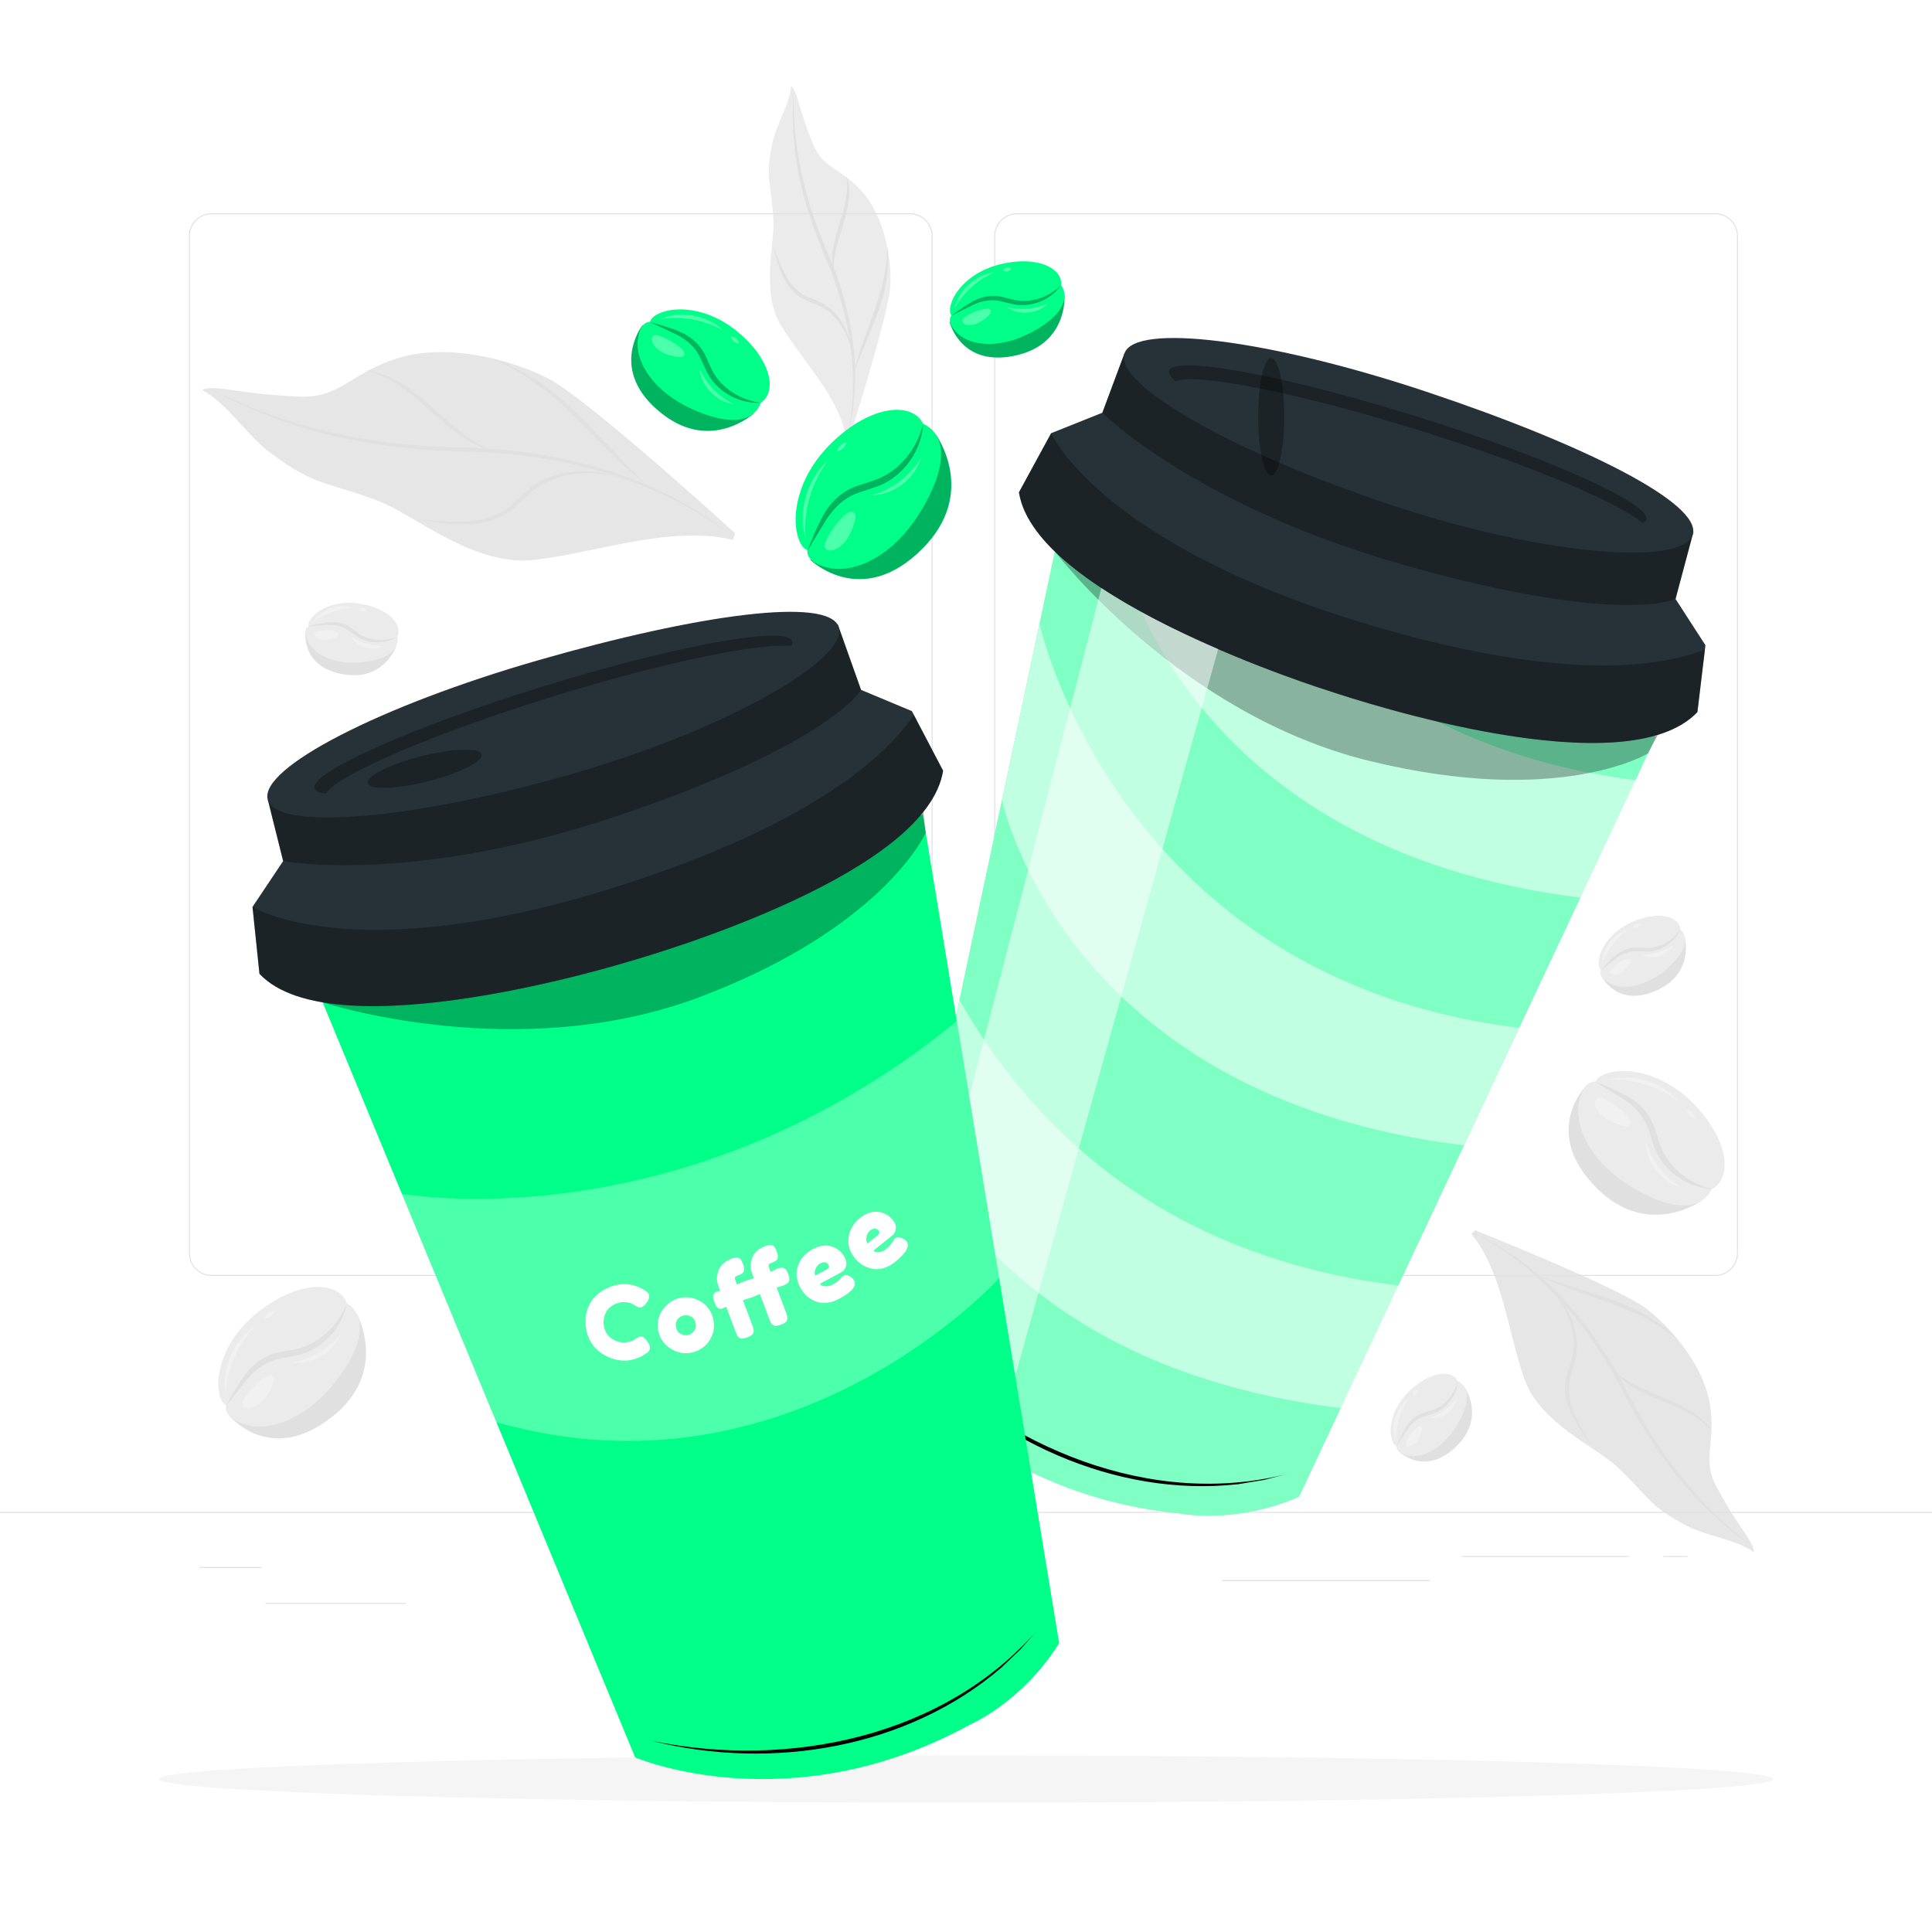 <svg class="animated" id="freepik_stories-coffee-cup" xmlns="http://www.w3.org/2000/svg" viewBox="0 0 500 500" version="1.1" xmlns:xlink="http://www.w3.org/1999/xlink" xmlns:svgjs="http://svgjs.com/svgjs"><style>svg#freepik_stories-coffee-cup:not(.animated) .animable {opacity: 0;}svg#freepik_stories-coffee-cup.animated #freepik--background-complete--inject-103 {animation: 1.5s Infinite  linear shake;animation-delay: 0s;}svg#freepik_stories-coffee-cup.animated #freepik--Coffee_cup_2--inject-103 {animation: 0.6s 1 forwards ease-out slideUp;animation-delay: 0s;}svg#freepik_stories-coffee-cup.animated #freepik--Coffee_cup_1--inject-103 {animation: 1.5s Infinite  linear shake;animation-delay: 0s;}svg#freepik_stories-coffee-cup.animated #freepik--Coffee_beans--inject-103 {animation: 1s 1 forwards cubic-bezier(.36,-0.01,.5,1.38) slideDown;animation-delay: 0s;}            @keyframes shake {                10%, 90% {                    transform: translate3d(-1px, 0, 0);                  }                  20%, 80% {                    transform: translate3d(2px, 0, 0);                  }                  30%, 50%, 70% {                    transform: translate3d(-4px, 0, 0);                  }                  40%, 60% {                    transform: translate3d(4px, 0, 0);                  }            }                    @keyframes slideUp {                0% {                    opacity: 0;                    transform: translateY(30px);                }                100% {                    opacity: 1;                    transform: inherit;                }            }                    @keyframes slideDown {                0% {                    opacity: 0;                    transform: translateY(-30px);                }                100% {                    opacity: 1;                    transform: translateY(0);                }            }        </style><g id="freepik--background-complete--inject-103" class="animable animator-active" style="transform-origin: 250px 218.635px;"><g id="el52dcxpx560l" class="animable" style="transform-origin: 417.351px 360.045px;"><path d="M453.91,401.71c-4.78-3.41-12.14-4.1-17.34-6.83-10.25-5.38-9.64-7.41-18.1-15.31-5.59-5.21-19.99-11.28-24.02-22.82-4.18-11.97-5.59-27.62-13.67-37.4l.99-.97s37.37,14.93,44.3,20.29c6.93,5.36,15.04,15.15,16.51,25.11,1.48,9.96-2.25,13.84,1.71,21.13s6.02,9.89,7.95,12.86c1.93,2.97,1.67,3.94,1.67,3.94Z" style="fill: rgb(230, 230, 230); transform-origin: 417.351px 360.045px;" id="eldd4168omgur" class="animable"></path><path d="M381.16,318.98c16.86,7.65,29.82,22.31,38.53,38.4,2.09,4.1,4.2,8.15,6.6,12.07,7.11,11.78,16.17,22.37,27.17,30.72-3.78-2.62-7.34-5.55-10.7-8.7-10.08-9.51-17.8-21.29-23.94-33.62-8.58-16.02-21.27-30.57-37.66-38.86h0Z" style="fill: rgb(224, 224, 224); transform-origin: 417.31px 359.575px;" id="elpwtfh80c9cp" class="animable"></path><path d="M417.2,354.29c6.66,6.51,16.93,7,23.68,13.4,.94,.93,1.8,1.94,2.45,3.08-6.78-8.3-19.53-7.98-26.13-16.48h0Z" style="fill: rgb(224, 224, 224); transform-origin: 430.265px 362.53px;" id="el118o7lmvf00p" class="animable"></path><path d="M402.63,335.13c5.08,5.27,7.03,12.93,4.18,19.78-1.96,5.03-.06,10.24,2.47,14.7,.82,1.55,1.73,3.04,2.61,4.57-2.1-2.81-4.13-5.72-5.54-9-.71-1.63-1.2-3.4-1.32-5.22-.28-3.63,1.7-6.89,2.13-10.34,.61-5.18-1.45-10.33-4.54-14.48h0Z" style="fill: rgb(224, 224, 224); transform-origin: 407.255px 354.655px;" id="el32lxewe9147" class="animable"></path><path d="M397.61,329.98c4.87,1.55,14.63,4.71,19.48,6.3,6.45,2.27,12.68,5.7,17.39,10.71-10.45-9.16-24.63-11.21-36.87-17.01h0Z" style="fill: rgb(224, 224, 224); transform-origin: 416.045px 338.485px;" id="eloba3rrpvq8" class="animable"></path></g><g id="elubqipipnd9a" class="animable" style="transform-origin: 214.722px 67.5px;"><path d="M204.71,22.2c-.34,4.87-3.8,9.98-4.8,14.76-1.97,9.43-.34,10.12,.25,19.74,.39,6.35-3.34,18.82,1.94,27.51,5.48,9.03,14.78,18.22,16.78,28.59l1.15-.12s10.2-31.92,10.43-39.21c.23-7.29-1.77-17.68-7.39-23.91-5.62-6.22-10.08-5.88-12.67-12.29-2.58-6.41-3.17-9.1-4.05-11.91-.89-2.81-1.65-3.16-1.65-3.16Z" style="fill: rgb(235, 235, 235); transform-origin: 214.722px 67.5px;" id="elwid9olf99c" class="animable"></path><path d="M219.33,112.75c3.29-14.92,.65-30.75-5.11-44.74-4.65-10.49-8.14-21.7-8.88-33.22-.23-3.83-.22-7.68,.12-11.49-.41,11.49,1.62,22.9,5.42,33.7,1.24,3.61,2.74,7.1,4.25,10.63,5.72,14.13,8.28,30.25,4.19,45.12h0Z" style="fill: rgb(224, 224, 224); transform-origin: 213.253px 68.025px;" id="el2a1hy4t1pph" class="animable"></path><path d="M215.73,70.89c-1.84-7.66,3.32-14.75,3.48-22.3,.05-1.07-.05-2.15-.23-3.22,.4,1.02,.6,2.11,.72,3.2,.6,7.74-4.52,14.58-3.97,22.31h0Z" style="fill: rgb(224, 224, 224); transform-origin: 217.541px 58.13px;" id="el5p4o0o0j37l" class="animable"></path><path d="M220.33,90.41c-1.08-4.17-3.3-8.18-6.94-10.52-2.44-1.54-5.6-2-7.78-4.11-1.11-1.05-1.99-2.31-2.66-3.64-1.36-2.66-2.14-5.51-2.8-8.36,.53,1.36,1.02,2.74,1.59,4.08,1.55,3.96,3.87,7.91,8.13,9.31,5.87,1.75,9.87,7.22,10.46,13.24h0Z" style="fill: rgb(224, 224, 224); transform-origin: 210.24px 77.095px;" id="elpma7n0zkn3" class="animable"></path><path d="M220.97,96.35c2.65-10.97,8.83-21.14,8.6-32.7,1.31,8.65-2.13,16.98-5.39,24.8-.78,1.97-2.4,5.94-3.21,7.9h0Z" style="fill: rgb(224, 224, 224); transform-origin: 225.413px 80px;" id="elufxs0p71tvj" class="animable"></path></g><g id="elo2i2qtkvw7" class="animable" style="transform-origin: 121.285px 118.088px;"><path d="M52.32,100.92c6.68,3.65,11.65,11.85,17.76,16.37,12.06,8.92,14.09,7.06,28.08,12.47,9.24,3.57,24.45,16.95,40.18,15.13,16.33-1.89,35.38-9.08,51.35-5.17l.57-1.71s-38.52-35.17-48.69-40.23c-10.17-5.06-26.17-8.98-38.62-5.08-12.45,3.9-14.87,10.44-25.61,9.94-10.74-.51-14.94-1.43-19.49-2.01s-5.54,.28-5.54,.28Z" style="fill: rgb(230, 230, 230); transform-origin: 121.285px 118.088px;" id="ell8rtguzl82" class="animable"></path><path d="M189.92,139.06c-18.88-14.54-43.04-21.16-66.59-22.13-11.91-.17-23.89-1.16-35.56-3.78-11.64-2.6-22.97-6.77-33.39-12.58,15.91,8.2,33.41,12.82,51.16,14.48,5.92,.59,11.84,.77,17.81,.89,23.67,1.06,48.06,7.88,66.56,23.12h0Z" style="fill: rgb(224, 224, 224); transform-origin: 122.15px 119.815px;" id="elg47sdoo3kab" class="animable"></path><path d="M128.37,116.96c-13.55-3.08-20.39-18.15-33.98-21.17,1.69,.15,3.35,.6,4.95,1.19,11.21,4.35,17.6,16.07,29.04,19.98h0Z" style="fill: rgb(224, 224, 224); transform-origin: 111.385px 106.375px;" id="el8u72acz87t" class="animable"></path><path d="M158.95,123.14c-6.59-1.35-13.79-.86-19.54,2.75-1.87,1.19-3.44,2.81-5.11,4.38-3.25,3.32-7.86,5.28-12.51,5.38-4.61,.24-9.15-.45-13.62-1.26,2.27,.19,4.53,.43,6.8,.54,6.65,.48,13.89-.2,18.65-5.38,1.66-1.52,3.3-3.18,5.3-4.41,5.93-3.66,13.49-3.94,20.03-1.99h0Z" style="fill: rgb(224, 224, 224); transform-origin: 133.56px 128.826px;" id="elhqujgn0i467" class="animable"></path><path d="M167.79,126.09c-6.73-5.75-12.95-12.08-19.16-18.36-6.18-6.23-13.41-11.57-21.5-15.04,8.47,2.76,15.91,8.13,22.21,14.34l18.45,19.07h0Z" style="fill: rgb(224, 224, 224); transform-origin: 147.46px 109.395px;" id="elpuc1aetmhg7" class="animable"></path></g><g id="eljyxgc2vitan" class="animable" style="transform-origin: 426.143px 295.776px;"><g id="elzwo5ot3dp3" class="animable" style="transform-origin: 426.143px 295.776px;"><path d="M440.45,310.71c-.14,.1-13.94,10.03-27.21-3.21-14.68-14.65-2.64-26.66-2.64-26.66l29.85,29.86Z" style="fill: rgb(224, 224, 224); transform-origin: 423.202px 297.609px;" id="el69vjn5d8u2x" class="animable"></path><path d="M442.91,307.77s-2.81,8.45-17.02,1.41c-14.21-7.04-18.51-17.56-17.28-23.8,1.23-6.24,4.36-5.41,4.36-5.41,0,0,.2-1.77,4.56-2.58,4.36-.81,14.21,.24,22.74,10.41,7.55,9,7.59,17.6,2.65,19.99Z" style="fill: rgb(235, 235, 235); transform-origin: 427.372px 294.577px;" id="elhffovef27ja" class="animable"></path><path d="M443.04,307.74c-6.04-1.47-11.31-5.66-13.42-11.48-.61-1.68-1.02-3.45-1.7-5.14-.7-1.75-1.81-3.39-3.16-4.71-1.32-1.31-2.92-2.38-4.57-3.21-2.43-1.24-4.92-2.33-7.47-3.28,2.3,1.44,4.65,2.78,6.93,4.24,2.21,1.34,4.25,3.12,5.62,5.3,1.91,2.96,2.14,6.89,4.06,9.92,2.83,4.76,8.23,8.11,13.72,8.36h0Z" style="fill: rgb(224, 224, 224); transform-origin: 427.885px 293.83px;" id="elovdve2z1acs" class="animable"></path><g id="elyzygcspkvsf"><g style="opacity: 0.3; transform-origin: 417.447px 287.762px;" class="animable"><path d="M413,284.59h0c.3-.55,1.13-.68,1.85-.35,2.36,1.09,4.84,2.82,6.36,4.6,.43,.51,.84,1.05,.85,1.65,0,.22-.06,.43-.2,.6-.46,.55-1.38,.39-2.16,.17-1.54-.43-3.07-1.05-4.33-1.96-1.27-.92-2.26-2.17-2.49-3.45-.08-.44-.07-.88,.13-1.25Z" style="fill: rgb(255, 255, 255); transform-origin: 417.447px 287.762px;" id="elv422c3j4m5c" class="animable"></path></g></g></g><g id="elk8dtfkab7h"><path d="M415.8,279.52c6.53-1.96,14.19,.43,18.64,5.54-5.47-4-11.85-6.03-18.64-5.54h0Z" style="fill: rgb(255, 255, 255); opacity: 0.3; transform-origin: 425.12px 281.949px;" class="animable"></path></g><g id="elvgfe0fewxlf"><path d="M436.41,287.06c1.23,.32,2,1.14,2.23,2.39-1.24-.32-2-1.14-2.23-2.39h0Z" style="fill: rgb(255, 255, 255); opacity: 0.3; transform-origin: 437.525px 288.255px;" class="animable"></path></g><g id="ellzyq731rrwo"><path d="M425.93,295.23c1.42,5.09,4.55,9.25,9.05,12.01-5.14-1.38-9.14-6.69-9.05-12.01h0Z" style="fill: rgb(255, 255, 255); opacity: 0.3; transform-origin: 430.454px 301.235px;" class="animable"></path></g></g><g id="elidm61xl8dnr" class="animable" style="transform-origin: 75.606px 352.659px;"><g id="eluoj6oilijcr" class="animable" style="transform-origin: 75.606px 352.659px;"><path d="M92.39,340.12c.09,.16,8.25,15.06-6.5,26.61-16.34,12.79-26.78-.63-26.78-.63l33.28-25.98Z" style="fill: rgb(224, 224, 224); transform-origin: 76.916px 356.188px;" id="elkj41qlqbv8s" class="animable"></path><path d="M89.78,337.32s8.04,3.82-.68,17.07c-8.72,13.24-19.69,16.23-25.74,14.25-6.05-1.99-4.84-4.99-4.84-4.99,0,0-1.74-.41-2.01-4.84s1.97-14.07,13.11-21.3c9.86-6.4,18.39-5.38,20.16-.19Z" style="fill: rgb(235, 235, 235); transform-origin: 74.825px 351.129px;" id="el5c37o26tpu" class="animable"></path><path d="M89.77,337.19c-2.2,5.81-7,10.53-13.03,11.92-1.74,.4-3.55,.59-5.31,1.06-1.83,.48-3.58,1.38-5.06,2.57-1.46,1.15-2.72,2.61-3.74,4.14-1.52,2.26-2.91,4.6-4.17,7.02,1.71-2.11,3.32-4.27,5.05-6.36,1.6-2.03,3.62-3.84,5.94-4.93,3.17-1.54,7.1-1.28,10.35-2.82,5.07-2.23,9.05-7.18,9.98-12.6h0Z" style="fill: rgb(224, 224, 224); transform-origin: 74.12px 350.545px;" id="elqbl2xa9r9eh" class="animable"></path><g id="elj44wacsi2tt"><g style="opacity: 0.3; transform-origin: 66.815px 360.185px;" class="animable"><path d="M63.12,364.18h-.01c-.49-.37-.53-1.21-.11-1.88,1.37-2.21,3.39-4.46,5.34-5.75,.56-.37,1.15-.7,1.74-.64,.22,.02,.42,.11,.57,.27,.49,.53,.22,1.42-.09,2.17-.62,1.48-1.41,2.92-2.48,4.06-1.07,1.15-2.43,1.98-3.73,2.05-.44,.03-.88-.04-1.23-.28Z" style="fill: rgb(255, 255, 255); transform-origin: 66.815px 360.185px;" id="elakkhkyrn5uw" class="animable"></path></g></g></g><g id="elpbca0zlun"><path d="M58.43,360.77c-1.15-6.72,2.16-14.03,7.78-17.83-4.64,4.94-7.43,11.03-7.78,17.83h0Z" style="fill: rgb(255, 255, 255); opacity: 0.3; transform-origin: 62.206px 351.855px;" class="animable"></path></g><g id="el03xbqkto06r2"><path d="M68.43,341.24c.47-1.18,1.37-1.85,2.65-1.92-.46,1.19-1.38,1.84-2.65,1.92h0Z" style="fill: rgb(255, 255, 255); opacity: 0.3; transform-origin: 69.755px 340.28px;" class="animable"></path></g><g id="elu94iom4i06t"><path d="M75.26,352.64c5.23-.78,9.73-3.39,13.03-7.52-2,4.93-7.76,8.25-13.03,7.52h0Z" style="fill: rgb(255, 255, 255); opacity: 0.3; transform-origin: 81.775px 348.93px;" class="animable"></path></g></g><g id="el0o5yhkw83q2s" class="animable" style="transform-origin: 91.089px 165.38px;"><g id="elhbxaqnztb0i" class="animable" style="transform-origin: 91.089px 165.38px;"><path d="M102.64,166.99c-.03,.1-3.04,9.21-13.49,7.57-11.57-1.81-10.06-11.29-10.06-11.29l23.55,3.72Z" style="fill: rgb(224, 224, 224); transform-origin: 90.833px 169.014px;" id="el4hytfde11tr" class="animable"></path><path d="M102.79,164.83s1.52,4.79-7.31,6.3c-8.83,1.51-14.29-1.87-15.8-5.13-1.51-3.26,.19-3.92,.19-3.92,0,0-.5-.88,1.22-2.69,1.72-1.82,6.57-4.61,13.84-2.8,6.44,1.6,9.31,5.52,7.85,8.25Z" style="fill: rgb(235, 235, 235); transform-origin: 91.104px 163.752px;" id="el8xbqrh8br9v" class="animable"></path><path d="M102.84,164.77c-3.25,1.33-7.04,1.17-9.94-.78-.84-.57-1.61-1.24-2.49-1.78-.9-.57-1.95-.95-3.01-1.1-1.04-.16-2.13-.12-3.15,.05-1.52,.24-3.02,.57-4.5,.98,1.53-.11,3.04-.27,4.57-.37,1.45-.12,2.98,.01,4.32,.55,1.86,.72,3.27,2.43,5.15,3.18,2.88,1.23,6.45,.97,9.05-.74h0Z" style="fill: rgb(224, 224, 224); transform-origin: 91.295px 163.637px;" id="elml8htvzk79" class="animable"></path><g id="elzev1kwhci8"><g style="opacity: 0.3; transform-origin: 84.534px 164.357px;" class="animable"><path d="M81.43,164.18h0c-.04-.35,.29-.69,.73-.78,1.44-.28,3.15-.32,4.43-.01,.37,.09,.73,.2,.94,.47,.07,.1,.12,.22,.11,.34-.03,.4-.5,.64-.93,.8-.85,.31-1.75,.54-2.63,.54-.88,0-1.75-.24-2.29-.75-.18-.17-.32-.38-.36-.62Z" style="fill: rgb(255, 255, 255); transform-origin: 84.534px 164.357px;" id="elobc53k07qk" class="animable"></path></g></g></g><g id="el50uafjx3cjy"><path d="M81.03,160.93c2.1-3.29,6.66-4.84,10.35-3.66-3.86,.32-7.18,1.41-10.35,3.66h0Z" style="fill: rgb(255, 255, 255); opacity: 0.3; transform-origin: 86.205px 158.903px;" class="animable"></path></g><g id="elblcvfpd9mrc"><path d="M92.94,157.53c.7-.56,1.37-.43,1.81,.35-.7,.56-1.37,.42-1.81-.35h0Z" style="fill: rgb(255, 255, 255); opacity: 0.3; transform-origin: 93.845px 157.704px;" class="animable"></path></g><g id="el782jek8bqn"><path d="M90.87,164.74c2.57,1.62,5.09,2.38,8.12,2.48-2.74,1.4-6.63,.21-8.12-2.48h0Z" style="fill: rgb(255, 255, 255); opacity: 0.3; transform-origin: 94.93px 166.276px;" class="animable"></path></g></g><g id="elopl5hvviw3k" class="animable" style="transform-origin: 425.025px 247.358px;"><g id="eljc3cprx1vdr" class="animable" style="transform-origin: 425.025px 247.358px;"><path d="M435.97,242.4c.03,.1,2.61,9.34-6.98,13.8-10.62,4.94-14.65-3.77-14.65-3.77l21.63-10.03Z" style="fill: rgb(224, 224, 224); transform-origin: 425.324px 250.058px;" id="elj9sooh3e7ss" class="animable"></path><path d="M434.9,240.52s3.93,3.13-2.56,9.3-12.91,6.41-15.98,4.55c-3.07-1.87-2.02-3.36-2.02-3.36,0,0-.9-.45-.49-2.92s2.89-7.49,9.93-10.04c6.24-2.26,10.81-.61,11.11,2.47Z" style="fill: rgb(235, 235, 235); transform-origin: 424.911px 246.194px;" id="el3wxvd26igqd" class="animable"></path><path d="M434.91,240.45c-1.95,2.91-5.2,4.9-8.69,4.89-1.01,0-2.03-.13-3.06-.09-1.07,.03-2.15,.3-3.11,.76-.95,.44-1.83,1.09-2.59,1.8-1.13,1.05-2.19,2.16-3.19,3.33,1.21-.94,2.37-1.92,3.59-2.85,1.14-.91,2.48-1.65,3.9-1.95,1.94-.44,4.07,.2,6.05-.23,3.08-.58,5.9-2.79,7.1-5.66h0Z" style="fill: rgb(224, 224, 224); transform-origin: 424.59px 245.795px;" id="elandc2wctdjo" class="animable"></path><g id="elpe4xlk92mb"><g style="opacity: 0.3; transform-origin: 419.356px 250.208px;" class="animable"><path d="M416.8,251.89h0c-.23-.27-.14-.74,.18-1.05,1.04-1.04,2.44-2.02,3.67-2.48,.35-.13,.72-.24,1.04-.13,.12,.04,.22,.12,.28,.22,.2,.35-.06,.81-.33,1.18-.53,.73-1.15,1.42-1.88,1.92-.73,.49-1.59,.78-2.32,.65-.25-.04-.48-.13-.64-.31Z" style="fill: rgb(255, 255, 255); transform-origin: 419.356px 250.208px;" id="el2ei91afdq6s" class="animable"></path></g></g></g><g id="elk3rekqw1hq"><path d="M414.65,249.42c-.09-3.9,2.83-7.73,6.56-8.81-3.03,2.42-5.18,5.18-6.56,8.81h0Z" style="fill: rgb(255, 255, 255); opacity: 0.3; transform-origin: 417.929px 245.015px;" class="animable"></path></g><g id="el15ijeha3p26"><path d="M422.65,239.95c.27-.85,.9-1.12,1.7-.72-.27,.85-.9,1.12-1.7,.72h0Z" style="fill: rgb(255, 255, 255); opacity: 0.3; transform-origin: 423.5px 239.59px;" class="animable"></path></g><g id="elepqnbm1z497"><path d="M424.95,247.09c3.04-.09,5.55-.86,8.13-2.47-1.49,2.69-5.39,3.87-8.13,2.47h0Z" style="fill: rgb(255, 255, 255); opacity: 0.3; transform-origin: 429.015px 246.152px;" class="animable"></path></g></g><g id="elucdyx1k9ip" class="animable" style="transform-origin: 370.436px 366.887px;"><g id="elr23ck42cmco" class="animable" style="transform-origin: 370.436px 366.887px;"><path d="M378.96,358.88c.06,.08,5.59,7.93-1.96,15.34-8.36,8.21-15.07,1.35-15.07,1.35l17.03-16.69Z" style="fill: rgb(224, 224, 224); transform-origin: 371.45px 368.568px;" id="elpkqs05g21ab" class="animable"></path><path d="M377.31,357.48s4.75,1.64,.7,9.62c-4.05,7.98-10.02,10.36-13.54,9.63-3.52-.73-3.03-2.49-3.03-2.49,0,0-1-.12-1.43-2.59-.43-2.47,.21-8.02,6-12.78,5.12-4.22,9.98-4.19,11.3-1.38Z" style="fill: rgb(235, 235, 235); transform-origin: 369.774px 366.187px;" id="elkvmxv6cwvb" class="animable"></path><path d="M377.3,357.4c-.87,3.4-3.26,6.35-6.55,7.52-.95,.34-1.95,.55-2.91,.93-.99,.39-1.92,1-2.68,1.76-.75,.74-1.36,1.64-1.84,2.56-.71,1.37-1.34,2.77-1.9,4.2,.83-1.29,1.59-2.61,2.43-3.89,.77-1.24,1.79-2.38,3.02-3.14,1.68-1.06,3.9-1.17,5.63-2.24,2.7-1.57,4.62-4.6,4.8-7.7h0Z" style="fill: rgb(224, 224, 224); transform-origin: 369.36px 365.885px;" id="elhhs51jyluf9" class="animable"></path><g id="elp2bw15q841p"><g style="opacity: 0.3; transform-origin: 365.885px 371.756px;" class="animable"><path d="M364.06,374.24h0c-.3-.18-.37-.65-.18-1.05,.63-1.33,1.62-2.72,2.63-3.56,.29-.24,.6-.47,.94-.47,.12,0,.24,.04,.34,.12,.31,.26,.21,.78,.08,1.22-.25,.87-.61,1.73-1.13,2.44-.53,.71-1.24,1.26-1.96,1.39-.25,.04-.5,.03-.71-.08Z" style="fill: rgb(255, 255, 255); transform-origin: 365.885px 371.756px;" id="el4uqzf66nh6b" class="animable"></path></g></g></g><g id="elvfs3tg0efyq"><path d="M361.21,372.63c-1.39-3.64,.08-8.23,3.23-10.5-2.05,3.29-3.15,6.61-3.23,10.5h0Z" style="fill: rgb(255, 255, 255); opacity: 0.3; transform-origin: 362.562px 367.38px;" class="animable"></path></g><g id="eldll4d6d3i9"><path d="M365.58,361.03c-.03-.89,.48-1.36,1.36-1.25,.03,.89-.48,1.36-1.36,1.25h0Z" style="fill: rgb(255, 255, 255); opacity: 0.3; transform-origin: 366.26px 360.405px;" class="animable"></path></g><g id="elw1y514uzy7"><path d="M370.14,366.99c2.84-1.1,4.95-2.66,6.83-5.05-.5,3.04-3.79,5.45-6.83,5.05h0Z" style="fill: rgb(255, 255, 255); opacity: 0.3; transform-origin: 373.555px 364.487px;" class="animable"></path></g></g><g id="elcby0ajloyrt" class="animable" style="transform-origin: 250px 235.135px;"><g id="eli9um8ny6ki" class="animable" style="transform-origin: 250px 223.36px;"><g id="el9bp40iiudy8" class="animable" style="transform-origin: 249.335px 192.7px;"><path d="M443.92,330.2h-180.75c-3.23,0-5.86-2.63-5.86-5.86V61.06c0-3.23,2.63-5.86,5.86-5.86h180.75c3.23,0,5.86,2.63,5.86,5.86V324.34c0,3.23-2.63,5.86-5.86,5.86ZM263.17,55.45c-3.09,0-5.61,2.52-5.61,5.61V324.34c0,3.09,2.52,5.61,5.61,5.61h180.75c3.09,0,5.61-2.52,5.61-5.61V61.06c0-3.09-2.52-5.61-5.61-5.61h-180.75Z" style="fill: rgb(224, 224, 224); transform-origin: 353.545px 192.7px;" id="el5hlwff8h5na" class="animable"></path><path d="M235.49,330.2H54.75c-3.23,0-5.86-2.63-5.86-5.86V61.06c0-3.23,2.63-5.86,5.86-5.86H235.49c3.23,0,5.86,2.63,5.86,5.86V324.34c0,3.23-2.63,5.86-5.86,5.86ZM54.75,55.45c-3.09,0-5.61,2.52-5.61,5.61V324.34c0,3.09,2.52,5.61,5.61,5.61H235.49c3.09,0,5.61-2.52,5.61-5.61V61.06c0-3.09-2.52-5.61-5.61-5.61H54.75Z" style="fill: rgb(224, 224, 224); transform-origin: 145.12px 192.7px;" id="elas9zsespfl7" class="animable"></path></g><rect x="0" y="391.27" width="500" height=".25" style="fill: rgb(224, 224, 224); transform-origin: 250px 391.395px;" id="elbb1c0vm3qiw" class="animable"></rect></g><rect x="51.67" y="405.53" width="16.06" height=".25" style="fill: rgb(224, 224, 224); transform-origin: 59.7px 405.655px;" id="elby1pgvpir2k" class="animable"></rect><rect x="170.35" y="402.82" width="53.53" height=".25" style="fill: rgb(224, 224, 224); transform-origin: 197.115px 402.945px;" id="elnbss31yjtkp" class="animable"></rect><rect x="68.73" y="414.82" width="36.25" height=".25" style="fill: rgb(224, 224, 224); transform-origin: 86.855px 414.945px;" id="elzy17c4h6t9" class="animable"></rect><rect x="378.35" y="402.69" width="43.19" height=".25" style="fill: rgb(224, 224, 224); transform-origin: 399.945px 402.815px;" id="el7xd2lln4zcj" class="animable"></rect><rect x="430.45" y="402.69" width="6.33" height=".25" style="fill: rgb(224, 224, 224); transform-origin: 433.615px 402.815px;" id="el1zwa91rh58t" class="animable"></rect><rect x="316.21" y="408.92" width="53.89" height=".25" style="fill: rgb(224, 224, 224); transform-origin: 343.155px 409.045px;" id="elzjosik7r7qt" class="animable"></rect></g></g><g id="freepik--Shadow--inject-103" class="animable" style="transform-origin: 250px 460.42px;"><path d="M458.88,460.42c0,3.39-93.52,6.13-208.88,6.13s-208.88-2.75-208.88-6.13,93.52-6.13,208.88-6.13,208.88,2.75,208.88,6.13Z" style="fill: rgb(245, 245, 245); transform-origin: 250px 460.42px;" id="el8gwc8n7299n" class="animable"></path></g><g id="freepik--Coffee_cup_2--inject-103" class="animable" style="transform-origin: 335.185px 239.861px;"><g id="elcy8g8bk8tz" class="animable" style="transform-origin: 335.185px 239.861px;"><g id="eljyuwrfe71w" class="animable" style="transform-origin: 335.185px 239.861px;"><path d="M273.64,139.75l-44.64,209.85s23.3,36.85,76.42,42.09c0,0,14.25,2.85,30.76-4.33l92.35-196.74-154.9-50.87Z" style="fill: rgb(0, 255, 136); transform-origin: 328.765px 265.999px;" id="el7coyaeer9ae" class="animable"></path><g id="elr0hb74jy9u"><path d="M273.64,139.75l-44.64,209.85s23.3,36.85,76.42,42.09c0,0,14.25,2.85,30.76-4.33l92.35-196.74-154.9-50.87Z" style="fill: rgb(255, 255, 255); opacity: 0.5; transform-origin: 328.765px 265.999px;" class="animable"></path></g><g id="eli4tuy7scyul"><path d="M290,143.02s15.67,76.74,119.56,89.35l14.28-30.42c-103.89-12.62-124.14-104.5-124.14-104.5" style="fill: rgb(255, 255, 255); opacity: 0.5; transform-origin: 356.92px 164.91px;" class="animable"></path></g><g id="elgs34nkbayad"><path d="M273.01,142.75s32.12,42.12,81.41,54.18c49.29,12.06,72.09-1.96,72.09-1.96l4.8-9.01-158.29-43.22Z" style="opacity: 0.3; transform-origin: 352.16px 172.283px;" class="animable"></path></g><path d="M439.29,184.28l2.08-17.29-7.74-11.98,4.65-17.43-73.56-22.95-73.73-23.12-5.71,15.31-13.25,5.29-8.33,15.3c4.28,27.75,80.11,51.36,80.11,51.36h0c9.03,3.04,77.01,25.06,95.47,5.52Z" style="fill: rgb(38, 50, 56); transform-origin: 352.535px 141.9px;" id="el6jd2luvmbsm" class="animable"></path><g id="eljwnoxbmtumh"><path d="M285.29,106.82s23.96,24.23,79.09,39.7c55.13,15.47,69.26,8.48,69.26,8.48l4.42-16.57-147.06-46.95-5.71,15.34Z" style="opacity: 0.3; transform-origin: 361.675px 124.028px;" class="animable"></path></g><path d="M438.06,138.43c-2.68,8.04-38.11,5.58-78.6-7.93-40.49-13.51-71.14-30.98-68.46-39.02s37.68-3.6,78.18,9.91,71.57,29,68.88,37.04Z" style="fill: rgb(38, 50, 56); transform-origin: 364.53px 115.245px;" id="el0ny9533f2hy" class="animable"></path><g id="els06b50nt49"><path d="M343.82,178.76h0c9.03,3.04,77.01,25.06,95.47,5.52l1.94-16.17c-11.15,4.35-34.31,7.94-78.41-4.01-77.28-20.94-90.78-51.99-90.78-51.99l-8.33,15.3c4.28,27.75,80.11,51.36,80.11,51.36Z" style="opacity: 0.3; transform-origin: 352.47px 152.195px;" class="animable"></path></g><g id="eliktxwmevn8k"><ellipse cx="328.98" cy="107.87" rx="3.37" ry="15.19" style="opacity: 0.3; transform-origin: 328.98px 107.87px; transform: rotate(-69.61deg);" class="animable"></ellipse></g><g id="elujjfcjtiqt"><path d="M367.33,111.38c28.33,8.85,51.49,18.61,57.78,24.02,.53-.22,.87-.51,.98-.87,1.29-4.11-25.32-16.09-59.43-26.74-34.11-10.66-62.79-15.96-64.08-11.84-.22,.7,.37,1.62,1.65,2.72,5.45-2.25,32.02,3.01,63.1,12.72Z" style="opacity: 0.3; transform-origin: 364.335px 114.976px;" class="animable"></path></g><path d="M235.1,348.63c24.87,25.88,62.91,42.04,98.68,32.67l-6.62,1.7-6.75,1.11c-32.04,3.54-64.28-11.71-85.32-35.48h0Z" id="el7ozys4rrbwc" class="animable" style="transform-origin: 284.435px 366.625px;"></path><g id="elsoo541r46ob"><path d="M248.32,258.81l-9.08,42.67c15.48,25.45,45.94,55.43,108.27,63l14.89-31.72c-65.24-7.92-97.67-45.06-114.09-73.96Z" style="fill: rgb(255, 255, 255); opacity: 0.5; transform-origin: 300.82px 311.64px;" class="animable"></path></g></g><g id="elid206m5pk1"><path d="M259.33,207.06s15.67,76.74,119.56,89.35l14.28-30.42c-103.89-12.62-124.14-104.5-124.14-104.5" style="fill: rgb(255, 255, 255); opacity: 0.5; transform-origin: 326.25px 228.95px;" class="animable"></path></g><g id="el8l5v03z8q"><path d="M285.03,152.19l-52.52,202.08c6.3,8.54,14.68,15.59,24.78,21.41l57.97-207.69c-11.7-5.08-21.92-10.33-30.23-15.8Z" style="fill: rgb(255, 255, 255); opacity: 0.5; transform-origin: 273.885px 263.935px;" class="animable"></path></g></g></g><g id="freepik--Coffee_cup_1--inject-103" class="animable" style="transform-origin: 169.725px 309.381px;"><g id="elhuc6obfmmub" class="animable" style="transform-origin: 169.725px 309.381px;"><path d="M82.33,256.58l82.05,198.24s40.07,17.17,86.83-8.59c0,0,13.36-5.72,22.9-20.99l-35.3-214.46-156.48,45.8Z" style="fill: rgb(0, 255, 136); transform-origin: 178.22px 335.603px;" id="elngs3f2gtk0i" class="animable"></path><g id="elvqesjf4uz3m"><path d="M83.5,259.41s50.33,16.53,97.78-1.45c47.45-17.97,58.31-42.44,58.31-42.44l-1.15-10.14-154.94,54.03Z" style="opacity: 0.3; transform-origin: 161.545px 235.863px;" class="animable"></path></g><path d="M244.08,199.47l-8.08-15.43-13.16-5.5-6.04-17-73.62,22.75-73.86,22.7,3.96,15.85-7.93,11.86,1.8,17.32c19.24,20.45,95.11-3.04,95.11-3.04h0c9.17-2.61,77.66-22.96,81.81-49.52Z" style="fill: rgb(38, 50, 56); transform-origin: 154.715px 210.961px;" id="eli0rqvri4u3" class="animable"></path><g id="elvrymntyglja"><path d="M73.28,222.84s33.47,6.4,87.67-12.07c54.2-18.47,61.89-32.23,61.89-32.23l-5.74-16.16-147.8,44.59,3.98,15.87Z" style="opacity: 0.3; transform-origin: 146.07px 193.146px;" class="animable"></path></g><path d="M217.09,162.38c2.34,8.15-28.25,26.18-69.27,37.98-41.03,11.8-76.18,14.75-78.52,6.61s29.02-24.31,70.04-36.11c41.03-11.8,75.41-16.62,77.75-8.48Z" style="fill: rgb(38, 50, 56); transform-origin: 143.196px 184.953px;" id="eld0s8he9rweu" class="animable"></path><g id="el222csy0pbp1"><path d="M162.26,248.99h0c9.17-2.61,77.66-22.96,81.81-49.52l-7.56-14.43c-6.73,9.9-23.79,25.98-66.9,41.1-75.55,26.51-104.27,8.56-104.27,8.56l1.8,17.32c19.24,20.45,95.11-3.04,95.11-3.04Z" style="opacity: 0.3; transform-origin: 154.705px 222.711px;" class="animable"></path></g><g id="el47a2e461yec"><path d="M124.61,195.26c.45,1.8-5.78,4.92-13.91,6.97-8.14,2.04-15.1,2.24-15.55,.44s5.78-4.92,13.91-6.97,15.1-2.24,15.55-.44Z" style="opacity: 0.3; transform-origin: 109.88px 198.963px;" class="animable"></path></g><g id="elimry7ljnelm"><path d="M143.48,180.13c28.37-8.75,52.98-13.82,61.23-12.92,.31-.48,.43-.91,.31-1.28-1.27-4.12-29.98,1.08-64.12,11.61-34.14,10.53-60.79,22.41-59.52,26.53,.21,.7,1.22,1.13,2.9,1.31,3.22-4.94,28.1-15.65,59.21-25.25Z" style="opacity: 0.3; transform-origin: 143.201px 184.949px;" class="animable"></path></g><g id="el6j8a6pa0ilr"><path d="M104,308.92s72.57,13.38,143.61-44.66l10.96,66.56s-53.5,59.11-130.09,37.24l-24.48-59.14Z" style="fill: rgb(255, 255, 255); opacity: 0.3; transform-origin: 181.285px 318.587px;" class="animable"></path></g><g id="el308mrlnvegx" class="animable" style="transform-origin: 193.229px 332.851px;"><path d="M164.09,346.76l.47-.35c.59-.36,1.01-.54,1.26-.55,.55,0,1.14,.48,1.79,1.45,.4,.61,.6,1.1,.6,1.47s-.11,.68-.34,.93c-.23,.25-.51,.47-.82,.67-.31,.2-.61,.39-.9,.57-.29,.18-.88,.42-1.77,.71-.89,.3-1.76,.45-2.6,.46-.84,.01-1.68-.08-2.54-.29-.86-.21-1.74-.56-2.66-1.07-.91-.5-1.74-1.13-2.47-1.86-.73-.74-1.34-1.69-1.83-2.85-.48-1.16-.74-2.43-.76-3.81-.02-1.37,.19-2.62,.63-3.75,.44-1.12,1.01-2.06,1.71-2.8,.7-.74,1.51-1.37,2.41-1.87,1.71-.98,3.44-1.48,5.18-1.51,.83-.01,1.67,.1,2.53,.34,.86,.24,1.51,.49,1.95,.75l.64,.36c.32,.19,.57,.34,.75,.46,.46,.36,.7,.78,.71,1.24,0,.47-.17,.96-.53,1.48-.67,.96-1.28,1.45-1.83,1.46-.32,0-.77-.18-1.36-.56-.75-.59-1.74-.87-2.97-.85-1.15,.02-2.27,.43-3.36,1.24-.52,.4-.95,.95-1.29,1.66-.34,.71-.5,1.51-.49,2.4,.01,.89,.2,1.68,.57,2.38,.36,.7,.82,1.25,1.37,1.64,1.09,.76,2.21,1.13,3.37,1.11,.55,0,1.06-.09,1.54-.24,.48-.15,.83-.29,1.04-.44Z" style="fill: rgb(255, 255, 255); transform-origin: 159.864px 342.215px;" id="elb84o7w4e2vc" class="animable"></path><path d="M171.54,338.88c1.18-1.64,2.71-2.64,4.57-3.01,1.87-.37,3.65-.03,5.35,1.03,1.7,1.05,2.75,2.62,3.17,4.69,.28,1.43,.17,2.78-.36,4.04-.52,1.26-1.26,2.26-2.22,3-.96,.74-2.01,1.22-3.15,1.45-1.14,.23-2.3,.17-3.48-.18-1.18-.35-2.25-1-3.2-1.95-.95-.95-1.57-2.12-1.84-3.5-.41-2.07-.03-3.93,1.16-5.56Zm4.63,6.34c.64,.31,1.24,.41,1.81,.3,.57-.11,1.1-.44,1.58-.99,.48-.54,.64-1.24,.47-2.09-.17-.85-.56-1.42-1.18-1.73-.62-.31-1.24-.4-1.86-.28-.62,.12-1.16,.45-1.61,.99-.45,.54-.59,1.23-.43,2.06,.17,.84,.57,1.41,1.2,1.73Z" style="fill: rgb(255, 255, 255); transform-origin: 177.5px 342.971px;" id="elruye65bcu6" class="animable"></path><path d="M201,328.35c1.14-.43,1.92-.37,2.36,.19,.22,.28,.42,.67,.61,1.18,.19,.51,.29,.94,.3,1.28,0,.35-.08,.63-.26,.85-.27,.33-.74,.62-1.4,.86l-1.62,.5,2.49,6.63c.24,.63,.33,1.12,.29,1.49-.04,.37-.2,.66-.49,.88-.28,.22-.68,.43-1.19,.62-.51,.19-.94,.29-1.28,.3-.35,0-.63-.08-.85-.27-.22-.19-.38-.38-.48-.57-.1-.19-.22-.47-.36-.85l-2.46-6.55c-.77,.35-1.41,.62-1.93,.81l-2.46,.81,2.49,6.63c.24,.63,.33,1.12,.29,1.48-.04,.37-.21,.66-.49,.88-.28,.22-.68,.43-1.19,.62-.51,.19-.94,.29-1.28,.3-.35,0-.63-.08-.85-.27-.22-.19-.38-.38-.48-.57-.1-.19-.22-.47-.36-.85l-2.46-6.55c-.3,.17-.62,.32-.99,.46-.36,.14-.72,.11-1.06-.08-.34-.19-.64-.62-.9-1.3-.25-.68-.4-1.18-.43-1.52-.03-.33,0-.6,.1-.78,.18-.31,.47-.54,.87-.69l.85-.21-.49-1.31c-.48-1.27-.46-2.59,.06-3.96,.52-1.37,1.64-2.38,3.35-3.02,.38-.14,.67-.24,.87-.28,.2-.05,.44-.06,.73-.04,.53,.06,1,.62,1.39,1.68,.3,.79,.37,1.41,.21,1.84-.13,.37-.43,.65-.92,.85-.14,.07-.37,.17-.68,.29-.61,.23-.84,.55-.68,.96l.51,1.36c.87-.4,1.62-.72,2.26-.96l2.11-.68-.49-1.31c-.48-1.27-.46-2.59,.06-3.96,.52-1.37,1.64-2.38,3.35-3.02,.4-.15,.69-.25,.88-.29,.19-.04,.43-.05,.72-.03,.53,.06,1,.62,1.39,1.68,.3,.79,.37,1.41,.21,1.84-.13,.37-.42,.65-.9,.84-.16,.08-.39,.18-.71,.3-.61,.23-.84,.55-.68,.96l.51,1.36,1.55-.75Z" style="fill: rgb(255, 255, 255); transform-origin: 194.409px 334.295px;" id="el2u2p4ngcbav" class="animable"></path><path d="M218.5,325.23c.51,.95,.65,1.79,.43,2.5-.23,.71-.63,1.22-1.2,1.53l-5.52,2.96c.23,.44,.69,.66,1.36,.68,.67,.02,1.26-.11,1.77-.38,.9-.48,1.56-.96,1.97-1.42l.21-.23c.28-.37,.55-.62,.79-.75,.5-.27,1.11-.15,1.84,.36,.43,.31,.72,.61,.88,.91,.74,1.38-.54,2.96-3.85,4.73-1.15,.62-2.28,.97-3.38,1.05-1.1,.08-2.08-.07-2.93-.45-1.65-.73-2.89-1.88-3.73-3.43-1.05-1.95-1.26-3.86-.62-5.71,.64-1.85,1.9-3.28,3.79-4.3,2.16-1.16,4.15-1.25,5.97-.27,.96,.52,1.7,1.26,2.21,2.22Zm-4.54,3.32c.59-.32,.75-.72,.48-1.22-.19-.36-.48-.57-.87-.64-.39-.07-.84,.03-1.34,.3-.5,.27-.89,.75-1.17,1.42-.28,.68-.29,1.25-.04,1.71l2.93-1.57Z" style="fill: rgb(255, 255, 255); transform-origin: 213.696px 329.764px;" id="elgzpd2uvvhp8" class="animable"></path><path d="M230.96,315.61c.68,.84,.97,1.64,.88,2.38-.09,.74-.39,1.32-.9,1.73l-4.88,3.93c.31,.38,.8,.52,1.46,.42,.66-.1,1.22-.34,1.67-.7,.8-.64,1.35-1.23,1.67-1.75l.16-.26c.21-.42,.42-.71,.64-.89,.44-.35,1.06-.35,1.88,.01,.48,.23,.82,.47,1.03,.73,.98,1.22,.01,3.01-2.91,5.36-1.01,.82-2.06,1.37-3.13,1.66-1.07,.29-2.06,.32-2.96,.1-1.76-.42-3.19-1.31-4.3-2.68-1.39-1.73-1.95-3.56-1.66-5.5s1.26-3.58,2.93-4.93c1.91-1.54,3.85-1.99,5.82-1.37,1.04,.34,1.9,.93,2.58,1.77Zm-3.85,4.11c.52-.42,.6-.85,.25-1.29-.25-.31-.58-.47-.97-.47-.4,0-.82,.18-1.26,.54-.45,.36-.74,.9-.89,1.61-.15,.72-.05,1.28,.28,1.69l2.59-2.09Z" style="fill: rgb(255, 255, 255); transform-origin: 227.238px 321.028px;" id="elbmq947rzs5n" class="animable"></path></g><path d="M168.86,450.56c35.15,7.24,75.66-.98,99.83-28.96l-4.49,5.15-4.94,4.74c-24.41,21.06-59.61,26.75-90.41,19.08h0Z" id="eliqgwttvmz4p" class="animable" style="transform-origin: 218.77px 437.713px;"></path></g></g><g id="freepik--Coffee_beans--inject-103" class="animable" style="transform-origin: 219.436px 108.752px;"><g id="elu9416pppjn" class="animable" style="transform-origin: 226.048px 127.969px;"><g id="el676s9urg6r8" class="animable" style="transform-origin: 226.048px 127.969px;"><path d="M242.15,112.39c.11,.16,10.95,15.06-3.33,29.5-15.81,16-29.08,3.01-29.08,3.01l32.41-32.52Z" style="fill: rgb(0, 255, 136); transform-origin: 227.967px 131.128px;" id="el1cd0xbv91zj" class="animable"></path><g id="el40texedobx"><path d="M242.15,112.39c.11,.16,10.95,15.06-3.33,29.5-15.81,16-29.08,3.01-29.08,3.01l32.41-32.52Z" style="opacity: 0.3; transform-origin: 227.967px 131.128px;" class="animable"></path></g><path d="M238.95,109.73s9.17,3,1.62,18.44c-7.55,15.44-18.93,20.16-25.71,18.86-6.77-1.3-5.89-4.69-5.89-4.69,0,0-1.92-.2-2.82-4.93-.9-4.72,.19-15.4,11.16-24.7,9.72-8.24,19.03-8.32,21.65-2.98Z" style="fill: rgb(0, 255, 136); transform-origin: 224.727px 126.649px;" id="el1ftkkmvcqae" class="animable"></path><g id="el6jlp8bmq5m"><path d="M238.93,109.59c-1.57,6.55-6.08,12.29-12.37,14.61-1.82,.67-3.73,1.12-5.57,1.87-1.9,.77-3.66,1.98-5.09,3.45-1.41,1.43-2.56,3.18-3.45,4.97-1.33,2.64-2.5,5.35-3.52,8.12,1.55-2.5,2.99-5.05,4.55-7.53,1.44-2.4,3.36-4.63,5.71-6.12,3.2-2.09,7.45-2.36,10.73-4.46,5.15-3.1,8.75-8.97,8.99-14.92h0Z" style="opacity: 0.3; transform-origin: 223.93px 126.095px;" class="animable"></path></g><g id="el73y85bkqc8d"><g style="opacity: 0.3; transform-origin: 217.407px 137.442px;" class="animable"><path d="M213.99,142.28h-.01c-.58-.33-.73-1.23-.38-2.01,1.17-2.56,3.03-5.26,4.95-6.92,.55-.47,1.14-.92,1.79-.93,.24,0,.47,.06,.65,.22,.6,.5,.43,1.5,.2,2.34-.46,1.67-1.12,3.33-2.11,4.71-.99,1.38-2.34,2.46-3.73,2.72-.47,.09-.96,.08-1.36-.14Z" style="fill: rgb(255, 255, 255); transform-origin: 217.407px 137.442px;" id="elq0evwstehpm" class="animable"></path></g></g></g><g id="eladq8n5as4ks"><path d="M208.48,139.27c-2.1-7.08,.44-15.34,5.91-20.24-4.35,5.91-6.53,12.89-5.91,20.24h0Z" style="fill: rgb(255, 255, 255); opacity: 0.3; transform-origin: 211.068px 129.15px;" class="animable"></path></g><g id="eletv5hgs55yw"><path d="M216.54,116.89c.38-1.3,1.26-2.13,2.58-2.43-.38,1.3-1.26,2.13-2.58,2.43h0Z" style="fill: rgb(255, 255, 255); opacity: 0.3; transform-origin: 217.83px 115.675px;" class="animable"></path></g><g id="ely2qeps3clj"><path d="M225.45,128.2c5.52-1.5,10.06-4.96,12.97-9.88-1.53,5.55-7.22,9.88-12.97,9.88h0Z" style="fill: rgb(255, 255, 255); opacity: 0.3; transform-origin: 231.935px 123.26px;" class="animable"></path></g></g><g id="el0i07n059cxkf" class="animable" style="transform-origin: 181.283px 95.791px;"><g id="el9vod1nx1a3v" class="animable" style="transform-origin: 181.283px 95.791px;"><path d="M195.01,107.03c-.11,.1-11,10.04-23.75-.02-14.12-11.14-4.98-22.85-4.98-22.85l28.73,22.88Z" style="fill: rgb(0, 255, 136); transform-origin: 179.19px 97.834px;" id="elmkcof1cs1y" class="animable"></path><g id="elykzogctvur"><path d="M195.01,107.03c-.11,.1-11,10.04-23.75-.02-14.12-11.14-4.98-22.85-4.98-22.85l28.73,22.88Z" style="opacity: 0.3; transform-origin: 179.19px 97.834px;" class="animable"></path></g><path d="M196.83,104.25s-1.57,7.56-14.52,2.92c-12.95-4.63-17.71-13.26-17.28-18.76,.43-5.5,3.21-5.1,3.21-5.1,0,0,0-1.55,3.67-2.68,3.67-1.14,12.26-1.22,20.63,6.67,7.41,6.99,8.31,14.39,4.29,16.95Z" style="fill: rgb(0, 255, 136); transform-origin: 182.099px 94.375px;" id="el9gaifk4k51w" class="animable"></path><g id="el3oxeft7abgj"><path d="M196.94,104.22c-5.35-.66-10.31-3.74-12.71-8.53-.69-1.39-1.22-2.87-1.98-4.26-.78-1.44-1.9-2.74-3.2-3.74-1.27-1-2.76-1.76-4.26-2.3-2.22-.82-4.47-1.51-6.77-2.08,2.13,1.01,4.28,1.92,6.39,2.95,2.04,.93,3.98,2.26,5.37,4,1.95,2.36,2.54,5.72,4.5,8.14,2.92,3.82,7.9,6.16,12.66,5.82h0Z" style="opacity: 0.3; transform-origin: 182.48px 93.781px;" class="animable"></path></g><g id="el3j39tm962h1"><g style="opacity: 0.3; transform-origin: 172.906px 89.575px;" class="animable"><path d="M168.74,87.29h0c.2-.5,.91-.7,1.56-.49,2.14,.7,4.45,1.94,5.94,3.32,.43,.39,.83,.82,.9,1.34,.03,.19,0,.38-.11,.54-.34,.52-1.15,.47-1.85,.36-1.37-.22-2.75-.59-3.93-1.26-1.18-.66-2.16-1.64-2.49-2.72-.11-.37-.15-.75-.01-1.09Z" style="fill: rgb(255, 255, 255); transform-origin: 172.906px 89.575px;" id="el96i2k08kq3" class="animable"></path></g></g></g><g id="eli6acylbkx2"><path d="M170.64,82.64c5.4-2.44,12.32-1.13,16.61,2.9-5.17-2.81-10.79-3.9-16.61-2.9h0Z" style="fill: rgb(255, 255, 255); opacity: 0.3; transform-origin: 178.945px 83.476px;" class="animable"></path></g><g id="el761zzvm9gky"><path d="M189.15,87.07c1.15,.08,1.9,.71,2.16,1.84-1.15-.08-1.9-.71-2.16-1.84h0Z" style="fill: rgb(255, 255, 255); opacity: 0.3; transform-origin: 190.23px 87.99px;" class="animable"></path></g><g id="eltnkekgw9gmm"><path d="M180.95,95.16c1.83,4.22,4.88,7.41,9,9.44-4.6-.57-8.64-4.82-9-9.44h0Z" style="fill: rgb(255, 255, 255); opacity: 0.3; transform-origin: 185.45px 99.88px;" class="animable"></path></g></g><g id="ellzy1b131u1" class="animable" style="transform-origin: 260.636px 80.08px;"><g id="eloi540ztihp" class="animable" style="transform-origin: 260.636px 80.08px;"><path d="M275.49,76.46c0,.13,.86,12.34-12.27,15.45-14.54,3.44-17.45-8.55-17.45-8.55l29.72-6.89Z" style="fill: rgb(0, 255, 136); transform-origin: 260.636px 84.495px;" id="el8q93k7zs49u" class="animable"></path><g id="elggkyz27d6xw"><path d="M275.49,76.46c0,.13,.86,12.34-12.27,15.45-14.54,3.44-17.45-8.55-17.45-8.55l29.72-6.89Z" style="opacity: 0.3; transform-origin: 260.636px 84.495px;" class="animable"></path></g><path d="M274.63,73.84s4.11,4.92-5.59,10.96c-9.7,6.03-17.77,4.68-21.13,1.56-3.36-3.12-1.66-4.72-1.66-4.72,0,0-1.01-.79,.15-3.77,1.16-2.98,5.53-8.61,14.99-9.98,8.38-1.22,13.65,2.02,13.24,5.95Z" style="fill: rgb(0, 255, 136); transform-origin: 260.657px 78.32px;" id="el3r6v2q8uozf" class="animable"></path><g id="elrc9euwxeb9"><path d="M274.66,73.75c-3.19,3.14-7.75,4.78-12.12,3.87-1.26-.26-2.5-.69-3.8-.91-1.34-.24-2.76-.18-4.08,.15-1.3,.31-2.57,.89-3.69,1.58-1.68,1.02-3.29,2.13-4.84,3.33,1.76-.86,3.46-1.79,5.22-2.64,1.66-.84,3.52-1.42,5.37-1.43,2.54-.05,5.03,1.3,7.62,1.27,3.99,.07,8.09-1.97,10.32-5.24h0Z" style="opacity: 0.3; transform-origin: 260.395px 77.75px;" class="animable"></path></g><g id="elkw3cey416pg"><g style="opacity: 0.3; transform-origin: 252.742px 82.009px;" class="animable"><path d="M249.1,83.37h0c-.21-.39,.02-.96,.49-1.27,1.56-1.03,3.56-1.89,5.22-2.15,.48-.07,.96-.11,1.33,.11,.14,.08,.24,.2,.29,.35,.16,.49-.29,.99-.72,1.39-.85,.78-1.8,1.48-2.85,1.91s-2.18,.56-3.06,.22c-.3-.12-.57-.29-.72-.56Z" style="fill: rgb(255, 255, 255); transform-origin: 252.742px 82.009px;" id="eln2o505ukd4d" class="animable"></path></g></g></g><g id="elim18qzmghqm"><path d="M247.05,79.73c1.08-4.82,5.59-8.73,10.46-9.32-4.46,2.04-7.99,5.05-10.46,9.32h0Z" style="fill: rgb(255, 255, 255); opacity: 0.3; transform-origin: 252.28px 75.07px;" class="animable"></path></g><g id="elf3amlwxd1we"><path d="M259.48,69.97c.62-.82,1.43-.98,2.31-.46-.62,.82-1.43,.98-2.31,.46h0Z" style="fill: rgb(255, 255, 255); opacity: 0.3; transform-origin: 260.635px 69.74px;" class="animable"></path></g><g id="el8mziqq7fh37"><path d="M260.51,79.48c3.74,.87,7.27,.54,10.79-.99-2.67,2.8-7.65,3.26-10.79,.99h0Z" style="fill: rgb(255, 255, 255); opacity: 0.3; transform-origin: 265.905px 79.707px;" class="animable"></path></g></g></g><defs>     <filter id="active" height="200%">         <feMorphology in="SourceAlpha" result="DILATED" operator="dilate" radius="2"></feMorphology>                <feFlood flood-color="#32DFEC" flood-opacity="1" result="PINK"></feFlood>        <feComposite in="PINK" in2="DILATED" operator="in" result="OUTLINE"></feComposite>        <feMerge>            <feMergeNode in="OUTLINE"></feMergeNode>            <feMergeNode in="SourceGraphic"></feMergeNode>        </feMerge>    </filter>    <filter id="hover" height="200%">        <feMorphology in="SourceAlpha" result="DILATED" operator="dilate" radius="2"></feMorphology>                <feFlood flood-color="#ff0000" flood-opacity="0.5" result="PINK"></feFlood>        <feComposite in="PINK" in2="DILATED" operator="in" result="OUTLINE"></feComposite>        <feMerge>            <feMergeNode in="OUTLINE"></feMergeNode>            <feMergeNode in="SourceGraphic"></feMergeNode>        </feMerge>            <feColorMatrix type="matrix" values="0   0   0   0   0                0   1   0   0   0                0   0   0   0   0                0   0   0   1   0 "></feColorMatrix>    </filter></defs></svg>